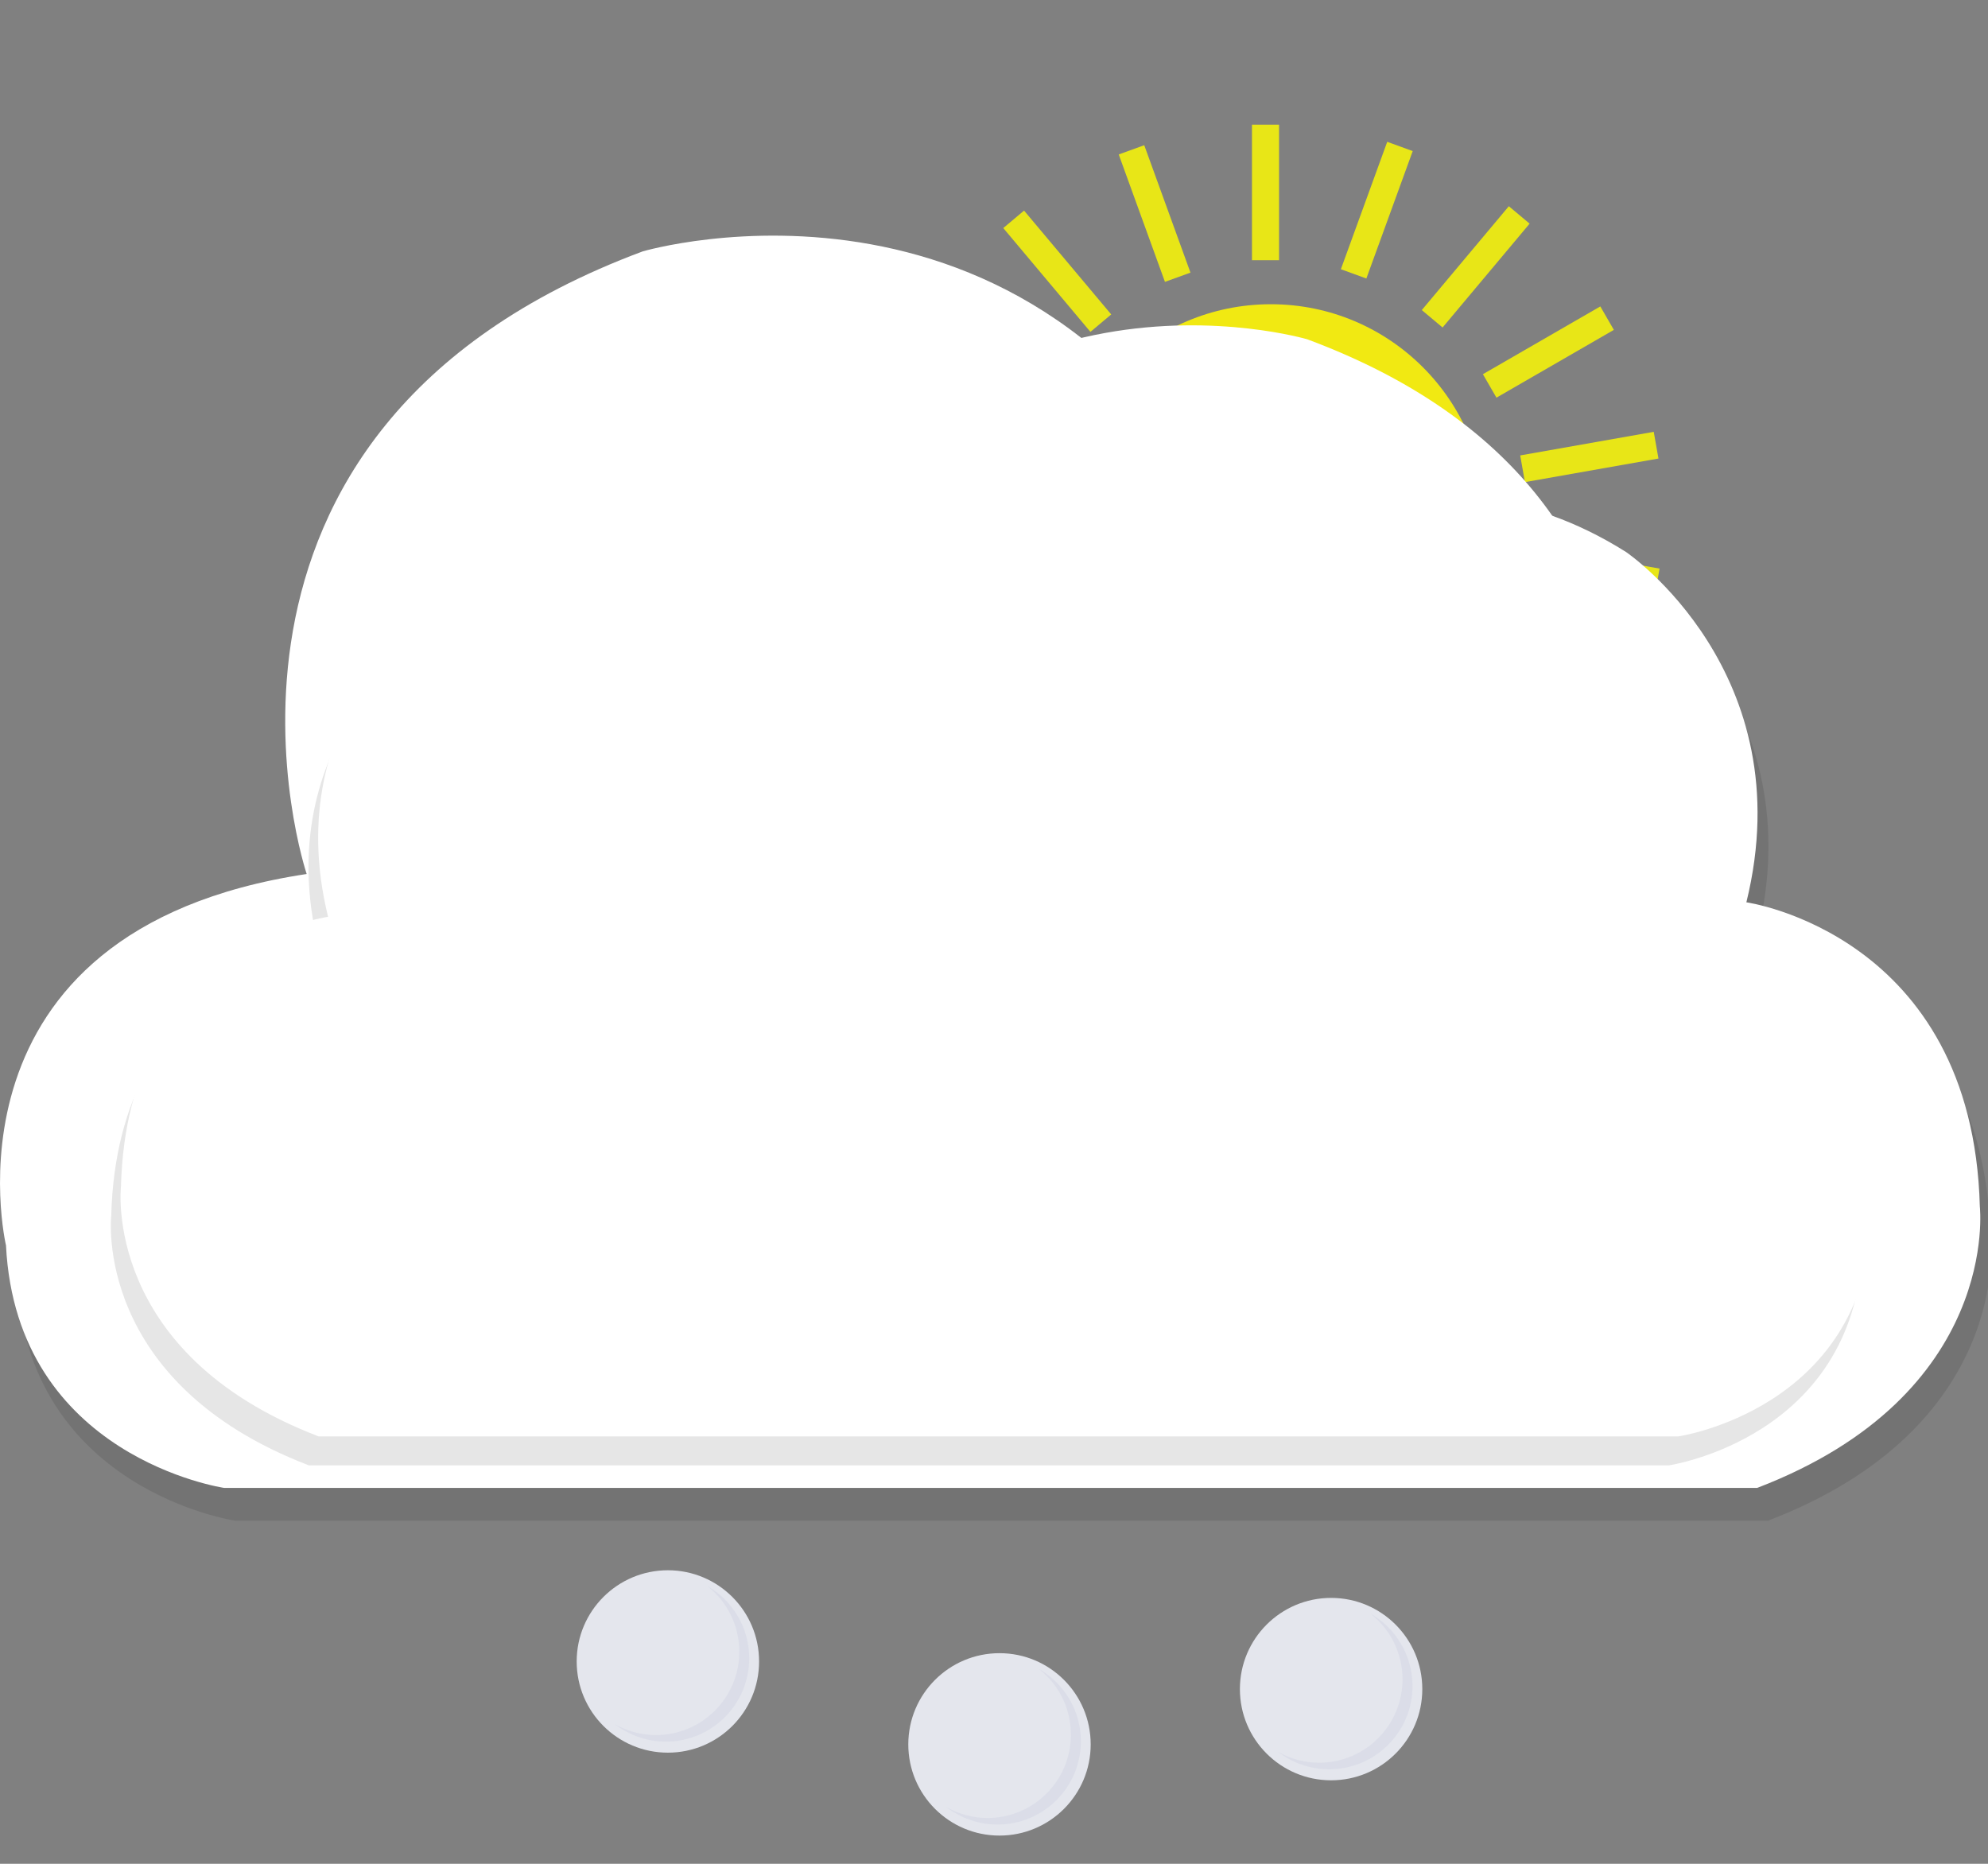 <?xml version="1.0" encoding="utf-8"?>
<!-- Generator: Adobe Illustrator 16.0.0, SVG Export Plug-In . SVG Version: 6.00 Build 0)  -->
<!DOCTYPE svg PUBLIC "-//W3C//DTD SVG 1.1//EN" "http://www.w3.org/Graphics/SVG/1.1/DTD/svg11.dtd">
<svg version="1.1" id="Layer_1" xmlns="http://www.w3.org/2000/svg" xmlns:xlink="http://www.w3.org/1999/xlink" x="0px" y="0px"
	 width="72px" height="67.5px" viewBox="0 0 72 67.5" enable-background="new 0 0 72 67.5" xml:space="preserve">
<rect x="0" y="0" width="72" height="67.5" fill="#808080" stroke="none"/>
<g id="Layer_2" display="none">
	<rect x="-1.417" y="-1.167" display="inline" fill="#7F1D1E" width="74.333" height="93.5"/>
</g>
<g id="Day_-_Light" display="none">
	<circle display="inline" fill="#F1E912" cx="36.293" cy="32.214" r="16.73"/>
	<rect x="34.821" y="1.505" display="inline" fill="#E8E617" width="2.111" height="10.551"/>
	
		<rect x="26.18" y="3.136" transform="matrix(-0.94 0.342 -0.342 -0.94 55.705 7.004)" display="inline" fill="#E8E617" width="2.111" height="10.55"/>
	
		<rect x="18.619" y="7.622" transform="matrix(-0.766 0.643 -0.643 -0.766 43.034 10.122)" display="inline" fill="#E8E617" width="2.109" height="10.551"/>
	
		<rect x="13.048" y="14.426" transform="matrix(-0.5 0.866 -0.866 -0.5 38.217 17.346)" display="inline" fill="#E8E617" width="2.11" height="10.551"/>
	
		<rect x="10.137" y="22.723" transform="matrix(-0.173 0.985 -0.985 -0.173 40.706 21.829)" display="inline" fill="#E8E617" width="2.11" height="10.551"/>
	
		<rect x="10.242" y="31.519" transform="matrix(0.173 0.985 -0.985 0.173 45.576 19.291)" display="inline" fill="#E8E617" width="2.11" height="10.551"/>
	
		<rect x="13.349" y="39.744" transform="matrix(0.5 0.866 -0.866 0.5 46.2 10.045)" display="inline" fill="#E8E617" width="2.111" height="10.55"/>
	
		<rect x="19.077" y="46.41" transform="matrix(0.766 0.643 -0.643 0.766 37.934 -0.849)" display="inline" fill="#E8E617" width="2.112" height="10.551"/>
	
		<rect x="26.746" y="50.719" transform="matrix(0.94 0.342 -0.342 0.94 20.822 -6.131)" display="inline" fill="#E8E617" width="2.111" height="10.551"/>
	<rect x="35.425" y="52.141" display="inline" fill="#E8E617" width="2.109" height="10.551"/>
	
		<rect x="44.068" y="50.51" transform="matrix(0.94 -0.342 0.342 0.94 -16.365 18.809)" display="inline" fill="#E8E617" width="2.112" height="10.552"/>
	
		<rect x="51.627" y="46.021" transform="matrix(0.766 -0.642 0.642 0.766 -20.644 45.829)" display="inline" fill="#E8E617" width="2.111" height="10.55"/>
	
		<rect x="57.197" y="39.221" transform="matrix(0.501 -0.866 0.866 0.501 -9.429 72.647)" display="inline" fill="#E8E617" width="2.111" height="10.55"/>
	
		<rect x="60.112" y="30.923" transform="matrix(0.173 -0.985 0.985 0.173 14.922 90.173)" display="inline" fill="#E8E617" width="2.109" height="10.551"/>
	
		<rect x="60.002" y="22.127" transform="matrix(-0.174 -0.985 0.985 -0.174 44.699 92.296)" display="inline" fill="#E8E617" width="2.11" height="10.551"/>
	
		<rect x="56.896" y="13.904" transform="matrix(-0.5 -0.866 0.866 -0.5 70.316 78.957)" display="inline" fill="#E8E617" width="2.111" height="10.55"/>
	
		<rect x="51.166" y="7.236" transform="matrix(-0.766 -0.643 0.643 -0.766 84.192 55.658)" display="inline" fill="#E8E617" width="2.111" height="10.551"/>
	
		<rect x="43.5" y="2.931" transform="matrix(-0.94 -0.342 0.342 -0.94 83.619 31.153)" display="inline" fill="#E8E617" width="2.111" height="10.55"/>
</g>
<g id="Day_-_Partly_Cloudy" display="none">
	<circle display="inline" fill="#F1E912" cx="46.027" cy="18.803" r="7.785"/>
	<rect x="45.343" y="4.515" display="inline" fill="#E8E617" width="0.981" height="4.909"/>
	
		<rect x="41.322" y="5.272" transform="matrix(-0.94 0.341 -0.341 -0.94 83.756 0.738)" display="inline" fill="#E8E617" width="0.983" height="4.909"/>
	
		<rect x="37.801" y="7.361" transform="matrix(-0.766 0.643 -0.643 -0.766 73.934 -7.28)" display="inline" fill="#E8E617" width="0.983" height="4.909"/>
	
		<rect x="35.212" y="10.525" transform="matrix(-0.5 0.866 -0.866 -0.5 64.789 -11.456)" display="inline" fill="#E8E617" width="0.981" height="4.909"/>
	
		<rect x="33.856" y="14.388" transform="matrix(-0.174 0.985 -0.985 -0.174 56.896 -14.06)" display="inline" fill="#E8E617" width="0.982" height="4.909"/>
	
		<rect x="33.904" y="18.48" transform="matrix(0.174 0.985 -0.985 0.174 49.026 -16.579)" display="inline" fill="#E8E617" width="0.982" height="4.909"/>
	
		<rect x="35.351" y="22.305" transform="matrix(0.5 0.866 -0.866 0.5 39.348 -18.662)" display="inline" fill="#E8E617" width="0.982" height="4.91"/>
	
		<rect x="38.017" y="25.41" transform="matrix(0.766 0.643 -0.643 0.766 26.951 -18.241)" display="inline" fill="#E8E617" width="0.982" height="4.908"/>
	
		<rect x="41.585" y="27.414" transform="matrix(0.94 0.341 -0.341 0.94 12.721 -12.567)" display="inline" fill="#E8E617" width="0.983" height="4.91"/>
	<rect x="45.623" y="28.075" display="inline" fill="#E8E617" width="0.98" height="4.91"/>
	
		<rect x="49.646" y="27.315" transform="matrix(0.94 -0.342 0.342 0.94 -7.157 18.938)" display="inline" fill="#E8E617" width="0.981" height="4.909"/>
	
		<rect x="53.162" y="25.228" transform="matrix(0.766 -0.642 0.642 0.766 -5.251 40.922)" display="inline" fill="#E8E617" width="0.982" height="4.909"/>
	
		<rect x="55.757" y="22.062" transform="matrix(0.5 -0.866 0.866 0.5 6.879 60.952)" display="inline" fill="#E8E617" width="0.982" height="4.909"/>
	
		<rect x="57.11" y="18.201" transform="matrix(0.173 -0.985 0.985 0.173 27.29 73.814)" display="inline" fill="#E8E617" width="0.982" height="4.91"/>
	
		<rect x="57.062" y="14.11" transform="matrix(-0.174 -0.985 0.985 -0.174 51.259 76.122)" display="inline" fill="#E8E617" width="0.982" height="4.91"/>
	
		<rect x="55.615" y="10.285" transform="matrix(-0.5 -0.866 0.866 -0.5 73.098 67.707)" display="inline" fill="#E8E617" width="0.981" height="4.91"/>
	
		<rect x="52.947" y="7.179" transform="matrix(-0.766 -0.642 0.642 -0.766 88.195 51.352)" display="inline" fill="#E8E617" width="0.983" height="4.91"/>
	
		<rect x="49.378" y="5.176" transform="matrix(-0.94 -0.342 0.342 -0.94 94.131 31.839)" display="inline" fill="#E8E617" width="0.982" height="4.909"/>
	<g display="inline">
		<path opacity="0.1" enable-background="new    " d="M64.034,55.073H8.517c0,0-7.52-1.097-7.905-8.783
			c0,0-2.69-11.401,10.89-13.451c0,0-5.381-16.015,12.171-22.548c0,0,14.733-4.356,21.908,11.018c0,0,6.405-4.741,13.707-0.128
			c0,0,6.405,4.355,4.356,12.684c0,0,8.198,1.152,8.455,11.018C72.102,44.881,72.878,51.686,64.034,55.073z"/>
		<path fill="#FFFFFF" d="M63.639,53.887H8.122c0,0-7.521-1.097-7.905-8.783c0,0-2.69-11.401,10.89-13.451
			c0,0-5.381-16.015,12.171-22.549c0,0,14.733-4.356,21.908,11.018c0,0,6.405-4.74,13.709-0.128c0,0,6.404,4.355,4.354,12.684
			c0,0,8.199,1.153,8.455,11.018C71.704,43.693,72.482,50.499,63.639,53.887z"/>
	</g>
</g>
<g id="Day_-_Cloudy" display="none">
	<circle display="inline" fill="#F1E912" cx="46.027" cy="18.803" r="7.785"/>
	<rect x="45.343" y="4.515" display="inline" fill="#E8E617" width="0.981" height="4.909"/>
	
		<rect x="41.322" y="5.272" transform="matrix(-0.94 0.341 -0.341 -0.94 83.756 0.738)" display="inline" fill="#E8E617" width="0.983" height="4.909"/>
	
		<rect x="37.801" y="7.361" transform="matrix(-0.766 0.643 -0.643 -0.766 73.934 -7.28)" display="inline" fill="#E8E617" width="0.983" height="4.909"/>
	
		<rect x="35.212" y="10.525" transform="matrix(-0.5 0.866 -0.866 -0.5 64.789 -11.456)" display="inline" fill="#E8E617" width="0.981" height="4.909"/>
	
		<rect x="33.856" y="14.388" transform="matrix(-0.174 0.985 -0.985 -0.174 56.896 -14.06)" display="inline" fill="#E8E617" width="0.982" height="4.909"/>
	
		<rect x="33.904" y="18.48" transform="matrix(0.174 0.985 -0.985 0.174 49.026 -16.579)" display="inline" fill="#E8E617" width="0.982" height="4.909"/>
	
		<rect x="35.351" y="22.305" transform="matrix(0.5 0.866 -0.866 0.5 39.348 -18.662)" display="inline" fill="#E8E617" width="0.982" height="4.91"/>
	
		<rect x="38.017" y="25.41" transform="matrix(0.766 0.643 -0.643 0.766 26.951 -18.241)" display="inline" fill="#E8E617" width="0.982" height="4.908"/>
	
		<rect x="41.585" y="27.414" transform="matrix(0.94 0.341 -0.341 0.94 12.721 -12.567)" display="inline" fill="#E8E617" width="0.983" height="4.91"/>
	<rect x="45.623" y="28.075" display="inline" fill="#E8E617" width="0.98" height="4.91"/>
	
		<rect x="49.646" y="27.315" transform="matrix(0.94 -0.342 0.342 0.94 -7.157 18.938)" display="inline" fill="#E8E617" width="0.981" height="4.909"/>
	
		<rect x="53.162" y="25.228" transform="matrix(0.766 -0.642 0.642 0.766 -5.251 40.922)" display="inline" fill="#E8E617" width="0.982" height="4.909"/>
	
		<rect x="55.757" y="22.062" transform="matrix(0.5 -0.866 0.866 0.5 6.879 60.952)" display="inline" fill="#E8E617" width="0.982" height="4.909"/>
	
		<rect x="57.11" y="18.201" transform="matrix(0.173 -0.985 0.985 0.173 27.29 73.814)" display="inline" fill="#E8E617" width="0.982" height="4.91"/>
	
		<rect x="57.062" y="14.11" transform="matrix(-0.174 -0.985 0.985 -0.174 51.259 76.122)" display="inline" fill="#E8E617" width="0.982" height="4.91"/>
	
		<rect x="55.615" y="10.285" transform="matrix(-0.5 -0.866 0.866 -0.5 73.098 67.707)" display="inline" fill="#E8E617" width="0.981" height="4.91"/>
	
		<rect x="52.947" y="7.179" transform="matrix(-0.766 -0.642 0.642 -0.766 88.195 51.352)" display="inline" fill="#E8E617" width="0.983" height="4.91"/>
	
		<rect x="49.378" y="5.176" transform="matrix(-0.94 -0.342 0.342 -0.94 94.131 31.839)" display="inline" fill="#E8E617" width="0.982" height="4.909"/>
	<g display="inline">
		<path opacity="0.1" enable-background="new    " d="M64.034,55.073H8.517c0,0-7.52-1.097-7.905-8.783
			c0,0-2.69-11.401,10.89-13.451c0,0-5.381-16.015,12.171-22.548c0,0,14.733-4.356,21.908,11.018c0,0,6.405-4.741,13.707-0.128
			c0,0,6.405,4.355,4.356,12.684c0,0,8.198,1.152,8.455,11.018C72.102,44.881,72.878,51.686,64.034,55.073z"/>
		<path fill="#FFFFFF" d="M63.639,53.887H8.122c0,0-7.521-1.097-7.905-8.783c0,0-2.69-11.401,10.89-13.451
			c0,0-5.381-16.015,12.171-22.549c0,0,14.733-4.356,21.908,11.018c0,0,6.405-4.74,13.709-0.128c0,0,6.404,4.355,4.354,12.684
			c0,0,8.199,1.153,8.455,11.018C71.704,43.693,72.482,50.499,63.639,53.887z"/>
	</g>
	<g display="inline">
		<path opacity="0.1" enable-background="new    " d="M11.186,53.07h49.253c0,0,6.672-0.973,7.014-7.791
			c0,0,2.387-10.116-9.662-11.935c0,0,4.773-14.208-10.797-20.005c0,0-13.071-3.865-19.437,9.775c0,0-5.683-4.206-12.161-0.114
			c0,0-5.684,3.864-3.865,11.253c0,0-7.274,1.023-7.502,9.773C4.029,44.027,3.34,50.064,11.186,53.07z"/>
		<path fill="#FFFFFF" d="M11.537,52.02h49.254c0,0,6.672-0.974,7.014-7.793c0,0,2.385-10.116-9.662-11.934
			c0,0,4.773-14.208-10.797-20.005c0,0-13.071-3.864-19.437,9.775c0,0-5.684-4.206-12.163-0.113c0,0-5.683,3.864-3.864,11.252
			c0,0-7.274,1.023-7.501,9.774C4.381,42.977,3.69,49.014,11.537,52.02z"/>
	</g>
</g>
<g id="Day_-_Rain" display="none">
	
		<rect x="23.242" y="57.09" transform="matrix(-0.775 0.632 -0.632 -0.775 81.322 92.26)" display="inline" fill="#344B85" width="2.005" height="7.021"/>
	
		<rect x="34.251" y="59.092" transform="matrix(-0.775 0.631 -0.631 -0.775 102.12 88.885)" display="inline" fill="#344B85" width="2.004" height="7.021"/>
	
		<rect x="45.26" y="57.09" transform="matrix(-0.775 0.631 -0.631 -0.775 120.399 78.39)" display="inline" fill="#344B85" width="2.005" height="7.02"/>
	<circle display="inline" fill="#F1E912" cx="46.027" cy="18.803" r="7.785"/>
	<rect x="45.343" y="4.515" display="inline" fill="#E8E617" width="0.981" height="4.909"/>
	
		<rect x="41.322" y="5.272" transform="matrix(-0.94 0.341 -0.341 -0.94 83.756 0.738)" display="inline" fill="#E8E617" width="0.983" height="4.909"/>
	
		<rect x="37.801" y="7.361" transform="matrix(-0.766 0.643 -0.643 -0.766 73.934 -7.28)" display="inline" fill="#E8E617" width="0.983" height="4.909"/>
	
		<rect x="35.212" y="10.525" transform="matrix(-0.5 0.866 -0.866 -0.5 64.789 -11.456)" display="inline" fill="#E8E617" width="0.981" height="4.909"/>
	
		<rect x="33.856" y="14.388" transform="matrix(-0.174 0.985 -0.985 -0.174 56.896 -14.06)" display="inline" fill="#E8E617" width="0.982" height="4.909"/>
	
		<rect x="33.904" y="18.48" transform="matrix(0.174 0.985 -0.985 0.174 49.026 -16.579)" display="inline" fill="#E8E617" width="0.982" height="4.909"/>
	
		<rect x="35.351" y="22.305" transform="matrix(0.5 0.866 -0.866 0.5 39.348 -18.662)" display="inline" fill="#E8E617" width="0.982" height="4.91"/>
	
		<rect x="38.017" y="25.41" transform="matrix(0.766 0.643 -0.643 0.766 26.951 -18.241)" display="inline" fill="#E8E617" width="0.982" height="4.908"/>
	
		<rect x="41.585" y="27.414" transform="matrix(0.94 0.341 -0.341 0.94 12.721 -12.567)" display="inline" fill="#E8E617" width="0.983" height="4.91"/>
	<rect x="45.623" y="28.075" display="inline" fill="#E8E617" width="0.98" height="4.91"/>
	
		<rect x="49.646" y="27.315" transform="matrix(0.94 -0.342 0.342 0.94 -7.157 18.938)" display="inline" fill="#E8E617" width="0.981" height="4.909"/>
	
		<rect x="53.162" y="25.228" transform="matrix(0.766 -0.642 0.642 0.766 -5.251 40.922)" display="inline" fill="#E8E617" width="0.982" height="4.909"/>
	
		<rect x="55.757" y="22.062" transform="matrix(0.5 -0.866 0.866 0.5 6.879 60.952)" display="inline" fill="#E8E617" width="0.982" height="4.909"/>
	
		<rect x="57.11" y="18.201" transform="matrix(0.173 -0.985 0.985 0.173 27.29 73.814)" display="inline" fill="#E8E617" width="0.982" height="4.91"/>
	
		<rect x="57.062" y="14.11" transform="matrix(-0.174 -0.985 0.985 -0.174 51.259 76.122)" display="inline" fill="#E8E617" width="0.982" height="4.91"/>
	
		<rect x="55.615" y="10.285" transform="matrix(-0.5 -0.866 0.866 -0.5 73.098 67.707)" display="inline" fill="#E8E617" width="0.981" height="4.91"/>
	
		<rect x="52.947" y="7.179" transform="matrix(-0.766 -0.642 0.642 -0.766 88.195 51.352)" display="inline" fill="#E8E617" width="0.983" height="4.91"/>
	
		<rect x="49.378" y="5.176" transform="matrix(-0.94 -0.342 0.342 -0.94 94.131 31.839)" display="inline" fill="#E8E617" width="0.982" height="4.909"/>
	<g display="inline">
		<path opacity="0.1" enable-background="new    " d="M64.034,55.073H8.517c0,0-7.52-1.097-7.905-8.783
			c0,0-2.69-11.401,10.89-13.451c0,0-5.381-16.015,12.171-22.548c0,0,14.733-4.356,21.908,11.018c0,0,6.405-4.741,13.707-0.128
			c0,0,6.405,4.355,4.356,12.684c0,0,8.198,1.152,8.455,11.018C72.102,44.881,72.878,51.686,64.034,55.073z"/>
		<path fill="#FFFFFF" d="M63.639,53.887H8.122c0,0-7.521-1.097-7.905-8.783c0,0-2.69-11.401,10.89-13.451
			c0,0-5.381-16.015,12.171-22.549c0,0,14.733-4.356,21.908,11.018c0,0,6.405-4.74,13.709-0.128c0,0,6.404,4.355,4.354,12.684
			c0,0,8.199,1.153,8.455,11.018C71.704,43.693,72.482,50.499,63.639,53.887z"/>
	</g>
	<g display="inline">
		<path opacity="0.1" enable-background="new    " d="M11.186,53.07h49.253c0,0,6.672-0.973,7.014-7.791
			c0,0,2.387-10.116-9.662-11.935c0,0,4.773-14.208-10.797-20.005c0,0-13.071-3.865-19.437,9.775c0,0-5.683-4.206-12.161-0.114
			c0,0-5.684,3.864-3.865,11.253c0,0-7.274,1.023-7.502,9.773C4.029,44.027,3.34,50.064,11.186,53.07z"/>
		<path fill="#FFFFFF" d="M11.537,52.02h49.254c0,0,6.672-0.974,7.014-7.793c0,0,2.385-10.116-9.662-11.934
			c0,0,4.773-14.208-10.797-20.005c0,0-13.071-3.864-19.437,9.775c0,0-5.684-4.206-12.163-0.113c0,0-5.683,3.864-3.864,11.252
			c0,0-7.274,1.023-7.501,9.774C4.381,42.977,3.69,49.014,11.537,52.02z"/>
	</g>
</g>
<g id="Day_-_Snow">
	<circle fill="#F1E912" cx="46.027" cy="18.803" r="7.785"/>
	<rect x="45.343" y="4.515" fill="#E8E617" width="0.981" height="4.909"/>
	
		<rect x="41.322" y="5.272" transform="matrix(-0.94 0.341 -0.341 -0.94 83.756 0.738)" fill="#E8E617" width="0.983" height="4.909"/>
	
		<rect x="37.801" y="7.361" transform="matrix(-0.766 0.643 -0.643 -0.766 73.934 -7.28)" fill="#E8E617" width="0.983" height="4.909"/>
	
		<rect x="35.212" y="10.525" transform="matrix(-0.5 0.866 -0.866 -0.5 64.789 -11.456)" fill="#E8E617" width="0.981" height="4.909"/>
	
		<rect x="33.856" y="14.388" transform="matrix(-0.174 0.985 -0.985 -0.174 56.896 -14.06)" fill="#E8E617" width="0.982" height="4.909"/>
	
		<rect x="33.904" y="18.48" transform="matrix(0.174 0.985 -0.985 0.174 49.026 -16.579)" fill="#E8E617" width="0.982" height="4.909"/>
	
		<rect x="35.351" y="22.305" transform="matrix(0.5 0.866 -0.866 0.5 39.348 -18.662)" fill="#E8E617" width="0.982" height="4.91"/>
	
		<rect x="38.017" y="25.41" transform="matrix(0.766 0.643 -0.643 0.766 26.951 -18.241)" fill="#E8E617" width="0.982" height="4.908"/>
	
		<rect x="41.585" y="27.414" transform="matrix(0.94 0.341 -0.341 0.94 12.721 -12.567)" fill="#E8E617" width="0.983" height="4.91"/>
	<rect x="45.623" y="28.075" fill="#E8E617" width="0.98" height="4.91"/>
	
		<rect x="49.646" y="27.315" transform="matrix(0.94 -0.342 0.342 0.94 -7.157 18.938)" fill="#E8E617" width="0.981" height="4.909"/>
	
		<rect x="53.162" y="25.228" transform="matrix(0.766 -0.642 0.642 0.766 -5.251 40.922)" fill="#E8E617" width="0.982" height="4.909"/>
	
		<rect x="55.757" y="22.062" transform="matrix(0.5 -0.866 0.866 0.5 6.879 60.952)" fill="#E8E617" width="0.982" height="4.909"/>
	
		<rect x="57.11" y="18.201" transform="matrix(0.173 -0.985 0.985 0.173 27.29 73.814)" fill="#E8E617" width="0.982" height="4.91"/>
	
		<rect x="57.062" y="14.11" transform="matrix(-0.174 -0.985 0.985 -0.174 51.259 76.122)" fill="#E8E617" width="0.982" height="4.91"/>
	
		<rect x="55.615" y="10.285" transform="matrix(-0.5 -0.866 0.866 -0.5 73.098 67.707)" fill="#E8E617" width="0.981" height="4.91"/>
	
		<rect x="52.947" y="7.179" transform="matrix(-0.766 -0.642 0.642 -0.766 88.195 51.352)" fill="#E8E617" width="0.983" height="4.91"/>
	
		<rect x="49.378" y="5.176" transform="matrix(-0.94 -0.342 0.342 -0.94 94.131 31.839)" fill="#E8E617" width="0.982" height="4.909"/>
	<g>
		<path opacity="0.1" enable-background="new    " d="M64.034,55.073H8.517c0,0-7.52-1.097-7.905-8.783
			c0,0-2.69-11.401,10.89-13.451c0,0-5.381-16.015,12.171-22.548c0,0,14.733-4.356,21.908,11.018c0,0,6.405-4.741,13.707-0.128
			c0,0,6.405,4.355,4.356,12.684c0,0,8.198,1.152,8.455,11.018C72.102,44.881,72.878,51.686,64.034,55.073z"/>
		<path fill="#FFFFFF" d="M63.639,53.887H8.122c0,0-7.521-1.097-7.905-8.783c0,0-2.69-11.401,10.89-13.451
			c0,0-5.381-16.015,12.171-22.549c0,0,14.733-4.356,21.908,11.018c0,0,6.405-4.74,13.709-0.128c0,0,6.404,4.355,4.354,12.684
			c0,0,8.199,1.153,8.455,11.018C71.704,43.693,72.482,50.499,63.639,53.887z"/>
	</g>
	<g>
		<path opacity="0.1" enable-background="new    " d="M11.186,53.07h49.253c0,0,6.672-0.973,7.014-7.791
			c0,0,2.387-10.116-9.662-11.935c0,0,4.773-14.208-10.797-20.005c0,0-13.071-3.865-19.437,9.775c0,0-5.683-4.206-12.161-0.114
			c0,0-5.684,3.864-3.865,11.253c0,0-7.274,1.023-7.502,9.773C4.029,44.027,3.34,50.064,11.186,53.07z"/>
		<path fill="#FFFFFF" d="M11.537,52.02h49.254c0,0,6.672-0.974,7.014-7.793c0,0,2.385-10.116-9.662-11.934
			c0,0,4.773-14.208-10.797-20.005c0,0-13.071-3.864-19.437,9.775c0,0-5.684-4.206-12.163-0.113c0,0-5.683,3.864-3.864,11.252
			c0,0-7.274,1.023-7.501,9.774C4.381,42.977,3.69,49.014,11.537,52.02z"/>
	</g>
	<g>
		<circle fill="#E4E6ED" cx="24.189" cy="60.172" r="3.303"/>
		<path opacity="0.3" fill="#C7CADC" enable-background="new    " d="M25.606,57.434c0.711,0.551,1.169,1.414,1.169,2.385
			c0,1.666-1.351,3.018-3.017,3.018c-0.541,0-1.048-0.143-1.487-0.393c0.51,0.396,1.151,0.632,1.847,0.632
			c1.667,0,3.017-1.351,3.017-3.017C27.136,58.934,26.52,57.95,25.606,57.434z"/>
	</g>
	<g>
		<circle fill="#E4E6ED" cx="36.199" cy="63.175" r="3.303"/>
		<path opacity="0.3" fill="#C7CADC" enable-background="new    " d="M37.616,60.436c0.711,0.553,1.169,1.416,1.169,2.385
			c0,1.666-1.352,3.019-3.017,3.019c-0.541,0-1.048-0.144-1.486-0.392c0.51,0.396,1.151,0.631,1.847,0.631
			c1.667,0,3.018-1.352,3.018-3.016C39.146,61.936,38.529,60.953,37.616,60.436z"/>
	</g>
	<g>
		<circle fill="#E4E6ED" cx="48.209" cy="61.173" r="3.303"/>
		<path opacity="0.3" fill="#C7CADC" enable-background="new    " d="M49.626,58.434c0.711,0.553,1.169,1.416,1.169,2.385
			c0,1.666-1.352,3.019-3.018,3.019c-0.541,0-1.047-0.144-1.485-0.392c0.51,0.396,1.151,0.631,1.847,0.631
			c1.668,0,3.019-1.352,3.019-3.016C51.156,59.934,50.539,58.951,49.626,58.434z"/>
	</g>
</g>
<g id="Day_-_Fog" display="none">
	<circle display="inline" fill="#F1E912" cx="46.027" cy="18.803" r="7.785"/>
	
		<rect x="41.322" y="5.272" transform="matrix(-0.94 0.341 -0.341 -0.94 83.756 0.738)" display="inline" fill="#E8E617" width="0.983" height="4.909"/>
	
		<rect x="37.801" y="7.361" transform="matrix(-0.766 0.643 -0.643 -0.766 73.934 -7.28)" display="inline" fill="#E8E617" width="0.983" height="4.909"/>
	
		<rect x="35.212" y="10.525" transform="matrix(-0.5 0.866 -0.866 -0.5 64.789 -11.456)" display="inline" fill="#E8E617" width="0.981" height="4.909"/>
	
		<rect x="33.856" y="14.388" transform="matrix(-0.174 0.985 -0.985 -0.174 56.896 -14.06)" display="inline" fill="#E8E617" width="0.982" height="4.909"/>
	
		<rect x="33.904" y="18.48" transform="matrix(0.174 0.985 -0.985 0.174 49.026 -16.579)" display="inline" fill="#E8E617" width="0.982" height="4.909"/>
	
		<rect x="35.351" y="22.305" transform="matrix(0.5 0.866 -0.866 0.5 39.348 -18.662)" display="inline" fill="#E8E617" width="0.982" height="4.91"/>
	
		<rect x="38.017" y="25.41" transform="matrix(0.766 0.643 -0.643 0.766 26.951 -18.241)" display="inline" fill="#E8E617" width="0.982" height="4.908"/>
	
		<rect x="41.585" y="27.414" transform="matrix(0.94 0.341 -0.341 0.94 12.721 -12.567)" display="inline" fill="#E8E617" width="0.983" height="4.91"/>
	<rect x="45.623" y="28.075" display="inline" fill="#E8E617" width="0.98" height="4.91"/>
	
		<rect x="49.646" y="27.315" transform="matrix(0.94 -0.342 0.342 0.94 -7.157 18.938)" display="inline" fill="#E8E617" width="0.981" height="4.909"/>
	
		<rect x="53.162" y="25.228" transform="matrix(0.766 -0.642 0.642 0.766 -5.251 40.922)" display="inline" fill="#E8E617" width="0.982" height="4.909"/>
	
		<rect x="55.757" y="22.062" transform="matrix(0.5 -0.866 0.866 0.5 6.879 60.952)" display="inline" fill="#E8E617" width="0.982" height="4.909"/>
	
		<rect x="57.11" y="18.201" transform="matrix(0.173 -0.985 0.985 0.173 27.29 73.814)" display="inline" fill="#E8E617" width="0.982" height="4.91"/>
	
		<rect x="57.062" y="14.11" transform="matrix(-0.174 -0.985 0.985 -0.174 51.259 76.122)" display="inline" fill="#E8E617" width="0.982" height="4.91"/>
	
		<rect x="55.615" y="10.285" transform="matrix(-0.5 -0.866 0.866 -0.5 73.098 67.707)" display="inline" fill="#E8E617" width="0.981" height="4.91"/>
	
		<rect x="52.947" y="7.179" transform="matrix(-0.766 -0.642 0.642 -0.766 88.195 51.352)" display="inline" fill="#E8E617" width="0.983" height="4.91"/>
	
		<rect x="49.378" y="5.176" transform="matrix(-0.94 -0.342 0.342 -0.94 94.131 31.839)" display="inline" fill="#E8E617" width="0.982" height="4.909"/>
	<rect x="45.343" y="4.515" display="inline" fill="#E8E617" width="0.981" height="4.909"/>
	<path display="inline" opacity="0.3" fill="#FFFFFF" enable-background="new    " d="M5.009,33.07c0,0,16.117-15.056,19.356-7.575
		c0.062,0.142,1.092,0.041,1.458-0.046c0,0,0.677,0.079,6.927-1.501c0,0,7.25-6.856,12.635-2.334
		c0.475,0.398,5.865,1.542,5.865,1.542s6.25-0.791,15.131,10.998c0,0,2.869,0.074,3.617,1.635c0.098,0.204-0.125,7.213-0.248,7.402
		c-4.623,7.115-6.5,7.117-14.5,8.699c0,0-10.5,5.01-51.444-0.705C3.806,51.186-0.864,32.916,5.009,33.07z"/>
</g>
<g id="Day_-_Sleet" display="none">
	<circle display="inline" fill="#F1E912" cx="46.027" cy="18.803" r="7.785"/>
	<rect x="45.343" y="4.515" display="inline" fill="#E8E617" width="0.981" height="4.909"/>
	
		<rect x="41.322" y="5.272" transform="matrix(-0.94 0.341 -0.341 -0.94 83.756 0.738)" display="inline" fill="#E8E617" width="0.983" height="4.909"/>
	
		<rect x="37.801" y="7.361" transform="matrix(-0.766 0.643 -0.643 -0.766 73.934 -7.28)" display="inline" fill="#E8E617" width="0.983" height="4.909"/>
	
		<rect x="35.212" y="10.525" transform="matrix(-0.5 0.866 -0.866 -0.5 64.789 -11.456)" display="inline" fill="#E8E617" width="0.981" height="4.909"/>
	
		<rect x="33.856" y="14.388" transform="matrix(-0.174 0.985 -0.985 -0.174 56.896 -14.06)" display="inline" fill="#E8E617" width="0.982" height="4.909"/>
	
		<rect x="33.904" y="18.48" transform="matrix(0.174 0.985 -0.985 0.174 49.026 -16.579)" display="inline" fill="#E8E617" width="0.982" height="4.909"/>
	
		<rect x="35.351" y="22.305" transform="matrix(0.5 0.866 -0.866 0.5 39.348 -18.662)" display="inline" fill="#E8E617" width="0.982" height="4.91"/>
	
		<rect x="38.017" y="25.41" transform="matrix(0.766 0.643 -0.643 0.766 26.951 -18.241)" display="inline" fill="#E8E617" width="0.982" height="4.908"/>
	
		<rect x="41.585" y="27.414" transform="matrix(0.94 0.341 -0.341 0.94 12.721 -12.567)" display="inline" fill="#E8E617" width="0.983" height="4.91"/>
	<rect x="45.623" y="28.075" display="inline" fill="#E8E617" width="0.98" height="4.91"/>
	
		<rect x="49.646" y="27.315" transform="matrix(0.94 -0.342 0.342 0.94 -7.157 18.938)" display="inline" fill="#E8E617" width="0.981" height="4.909"/>
	
		<rect x="53.162" y="25.228" transform="matrix(0.766 -0.642 0.642 0.766 -5.251 40.922)" display="inline" fill="#E8E617" width="0.982" height="4.909"/>
	
		<rect x="55.757" y="22.062" transform="matrix(0.5 -0.866 0.866 0.5 6.879 60.952)" display="inline" fill="#E8E617" width="0.982" height="4.909"/>
	
		<rect x="57.11" y="18.201" transform="matrix(0.173 -0.985 0.985 0.173 27.29 73.814)" display="inline" fill="#E8E617" width="0.982" height="4.91"/>
	
		<rect x="57.062" y="14.11" transform="matrix(-0.174 -0.985 0.985 -0.174 51.259 76.122)" display="inline" fill="#E8E617" width="0.982" height="4.91"/>
	
		<rect x="55.615" y="10.285" transform="matrix(-0.5 -0.866 0.866 -0.5 73.098 67.707)" display="inline" fill="#E8E617" width="0.981" height="4.91"/>
	
		<rect x="52.947" y="7.179" transform="matrix(-0.766 -0.642 0.642 -0.766 88.195 51.352)" display="inline" fill="#E8E617" width="0.983" height="4.91"/>
	
		<rect x="49.378" y="5.176" transform="matrix(-0.94 -0.342 0.342 -0.94 94.131 31.839)" display="inline" fill="#E8E617" width="0.982" height="4.909"/>
	<g display="inline">
		<path opacity="0.1" enable-background="new    " d="M64.034,55.073H8.517c0,0-7.52-1.097-7.905-8.783
			c0,0-2.69-11.401,10.89-13.451c0,0-5.381-16.015,12.171-22.548c0,0,14.733-4.356,21.908,11.018c0,0,6.405-4.741,13.707-0.128
			c0,0,6.405,4.355,4.356,12.684c0,0,8.198,1.152,8.455,11.018C72.102,44.881,72.878,51.686,64.034,55.073z"/>
		<path fill="#FFFFFF" d="M63.639,53.887H8.122c0,0-7.521-1.097-7.905-8.783c0,0-2.69-11.401,10.89-13.451
			c0,0-5.381-16.015,12.171-22.549c0,0,14.733-4.356,21.908,11.018c0,0,6.405-4.74,13.709-0.128c0,0,6.404,4.355,4.354,12.684
			c0,0,8.199,1.153,8.455,11.018C71.704,43.693,72.482,50.499,63.639,53.887z"/>
	</g>
	<g display="inline">
		<path opacity="0.1" enable-background="new    " d="M11.186,53.07h49.253c0,0,6.672-0.973,7.014-7.791
			c0,0,2.387-10.116-9.662-11.935c0,0,4.773-14.208-10.797-20.005c0,0-13.071-3.865-19.437,9.775c0,0-5.683-4.206-12.161-0.114
			c0,0-5.684,3.864-3.865,11.253c0,0-7.274,1.023-7.502,9.773C4.029,44.027,3.34,50.064,11.186,53.07z"/>
		<path fill="#FFFFFF" d="M11.537,52.02h49.254c0,0,6.672-0.974,7.014-7.793c0,0,2.385-10.116-9.662-11.934
			c0,0,4.773-14.208-10.797-20.005c0,0-13.071-3.864-19.437,9.775c0,0-5.684-4.206-12.163-0.113c0,0-5.683,3.864-3.864,11.252
			c0,0-7.274,1.023-7.501,9.774C4.381,42.977,3.69,49.014,11.537,52.02z"/>
	</g>
	<g display="inline">
		<circle fill="#A9CED2" cx="24.751" cy="59.316" r="2.371"/>
		<path opacity="0.3" fill="#A9CED2" enable-background="new    " d="M24.903,57.107c0.626,0.16,1.174,0.6,1.45,1.237
			c0.475,1.099-0.03,2.372-1.128,2.849c-0.356,0.152-0.73,0.203-1.091,0.166c0.45,0.115,0.938,0.086,1.397-0.111
			c1.099-0.477,1.603-1.75,1.129-2.848C26.339,57.66,25.652,57.188,24.903,57.107z"/>
	</g>
	<g display="inline">
		<circle fill="#A9CED2" cx="34.759" cy="61.318" r="2.371"/>
		<path opacity="0.3" fill="#A9CED2" enable-background="new    " d="M34.911,59.109c0.626,0.16,1.174,0.6,1.45,1.238
			c0.475,1.098-0.03,2.371-1.128,2.848c-0.356,0.152-0.73,0.203-1.091,0.166c0.45,0.115,0.938,0.087,1.397-0.111
			c1.1-0.477,1.604-1.75,1.129-2.848C36.347,59.662,35.66,59.189,34.911,59.109z"/>
	</g>
	<g display="inline">
		<circle fill="#A9CED2" cx="44.768" cy="58.314" r="2.371"/>
		<path opacity="0.3" fill="#A9CED2" enable-background="new    " d="M44.919,56.107c0.626,0.16,1.174,0.599,1.45,1.236
			c0.475,1.098-0.029,2.372-1.128,2.848c-0.355,0.153-0.73,0.205-1.091,0.166c0.449,0.115,0.938,0.088,1.396-0.11
			c1.099-0.476,1.604-1.75,1.129-2.847C46.354,56.659,45.668,56.188,44.919,56.107z"/>
	</g>
</g>
<g id="Day_-_Wind" display="none">
	<circle display="inline" fill="#F1E912" cx="46.027" cy="18.803" r="7.785"/>
	<rect x="45.343" y="4.515" display="inline" fill="#E8E617" width="0.981" height="4.909"/>
	
		<rect x="41.322" y="5.272" transform="matrix(-0.94 0.341 -0.341 -0.94 83.756 0.738)" display="inline" fill="#E8E617" width="0.983" height="4.909"/>
	
		<rect x="37.801" y="7.361" transform="matrix(-0.766 0.643 -0.643 -0.766 73.934 -7.28)" display="inline" fill="#E8E617" width="0.983" height="4.909"/>
	
		<rect x="35.212" y="10.525" transform="matrix(-0.5 0.866 -0.866 -0.5 64.789 -11.456)" display="inline" fill="#E8E617" width="0.981" height="4.909"/>
	
		<rect x="33.856" y="14.388" transform="matrix(-0.174 0.985 -0.985 -0.174 56.896 -14.06)" display="inline" fill="#E8E617" width="0.982" height="4.909"/>
	
		<rect x="33.904" y="18.48" transform="matrix(0.174 0.985 -0.985 0.174 49.026 -16.579)" display="inline" fill="#E8E617" width="0.982" height="4.909"/>
	
		<rect x="35.351" y="22.305" transform="matrix(0.5 0.866 -0.866 0.5 39.348 -18.662)" display="inline" fill="#E8E617" width="0.982" height="4.91"/>
	
		<rect x="38.017" y="25.41" transform="matrix(0.766 0.643 -0.643 0.766 26.951 -18.241)" display="inline" fill="#E8E617" width="0.982" height="4.908"/>
	
		<rect x="41.585" y="27.414" transform="matrix(0.94 0.341 -0.341 0.94 12.721 -12.567)" display="inline" fill="#E8E617" width="0.983" height="4.91"/>
	<rect x="45.623" y="28.075" display="inline" fill="#E8E617" width="0.98" height="4.91"/>
	
		<rect x="49.646" y="27.315" transform="matrix(0.94 -0.342 0.342 0.94 -7.157 18.938)" display="inline" fill="#E8E617" width="0.981" height="4.909"/>
	
		<rect x="53.162" y="25.228" transform="matrix(0.766 -0.642 0.642 0.766 -5.251 40.922)" display="inline" fill="#E8E617" width="0.982" height="4.909"/>
	
		<rect x="55.757" y="22.062" transform="matrix(0.5 -0.866 0.866 0.5 6.879 60.952)" display="inline" fill="#E8E617" width="0.982" height="4.909"/>
	
		<rect x="57.11" y="18.201" transform="matrix(0.173 -0.985 0.985 0.173 27.29 73.814)" display="inline" fill="#E8E617" width="0.982" height="4.91"/>
	
		<rect x="57.062" y="14.11" transform="matrix(-0.174 -0.985 0.985 -0.174 51.259 76.122)" display="inline" fill="#E8E617" width="0.982" height="4.91"/>
	
		<rect x="55.615" y="10.285" transform="matrix(-0.5 -0.866 0.866 -0.5 73.098 67.707)" display="inline" fill="#E8E617" width="0.981" height="4.91"/>
	
		<rect x="52.947" y="7.179" transform="matrix(-0.766 -0.642 0.642 -0.766 88.195 51.352)" display="inline" fill="#E8E617" width="0.983" height="4.91"/>
	
		<rect x="49.378" y="5.176" transform="matrix(-0.94 -0.342 0.342 -0.94 94.131 31.839)" display="inline" fill="#E8E617" width="0.982" height="4.909"/>
	<g display="inline">
		<path opacity="0.1" enable-background="new    " d="M29.725,52.823H6.415c0,0-3.157-0.462-3.318-3.688c0,0-1.13-4.785,4.572-5.646
			c0,0-2.259-6.724,5.109-9.467c0,0,6.186-1.829,9.198,4.626c0,0,2.689-1.991,5.755-0.055c0,0,2.689,1.829,1.829,5.325
			c0,0,3.442,0.483,3.55,4.626C33.11,48.544,33.438,51.4,29.725,52.823z"/>
		<path fill="#FFFFFF" d="M29.558,52.325H6.249c0,0-3.158-0.461-3.319-3.688c0,0-1.129-4.787,4.572-5.646
			c0,0-2.259-6.725,5.109-9.467c0,0,6.186-1.829,9.198,4.625c0,0,2.69-1.989,5.757-0.054c0,0,2.688,1.829,1.828,5.325
			c0,0,3.442,0.484,3.55,4.625C32.944,48.045,33.271,50.902,29.558,52.325z"/>
	</g>
	<g display="inline">
		<path opacity="0.1" enable-background="new    " d="M66.725,52.573h-23.31c0,0-3.157-0.462-3.317-3.688
			c0,0-1.131-4.785,4.571-5.646c0,0-2.259-6.724,5.108-9.467c0,0,6.188-1.829,9.199,4.626c0,0,2.688-1.991,5.754-0.055
			c0,0,2.689,1.829,1.83,5.325c0,0,3.441,0.483,3.549,4.626C70.109,48.294,70.438,51.15,66.725,52.573z"/>
		<path fill="#FFFFFF" d="M66.559,52.075h-23.31c0,0-3.157-0.461-3.319-3.688c0,0-1.129-4.787,4.572-5.646
			c0,0-2.259-6.725,5.109-9.467c0,0,6.187-1.829,9.197,4.625c0,0,2.69-1.989,5.758-0.054c0,0,2.688,1.829,1.828,5.325
			c0,0,3.441,0.484,3.549,4.625C69.943,47.795,70.271,50.652,66.559,52.075z"/>
	</g>
	<g display="inline">
		<path opacity="0.1" enable-background="new    " d="M44.975,34.073h-23.31c0,0-3.157-0.461-3.318-3.688
			c0,0-1.13-4.786,4.572-5.646c0,0-2.259-6.724,5.109-9.467c0,0,6.187-1.829,9.199,4.626c0,0,2.688-1.991,5.754-0.054
			c0,0,2.689,1.829,1.83,5.325c0,0,3.441,0.484,3.549,4.626C48.359,29.794,48.688,32.651,44.975,34.073z"/>
		<path fill="#FFFFFF" d="M44.809,33.575h-23.31c0,0-3.157-0.461-3.319-3.688c0,0-1.129-4.787,4.572-5.647
			c0,0-2.259-6.724,5.109-9.467c0,0,6.187-1.829,9.198,4.626c0,0,2.69-1.99,5.758-0.054c0,0,2.688,1.829,1.828,5.325
			c0,0,3.441,0.484,3.549,4.625C48.193,29.295,48.521,32.152,44.809,33.575z"/>
	</g>
</g>
<g id="Ruler">
</g>
</svg>
